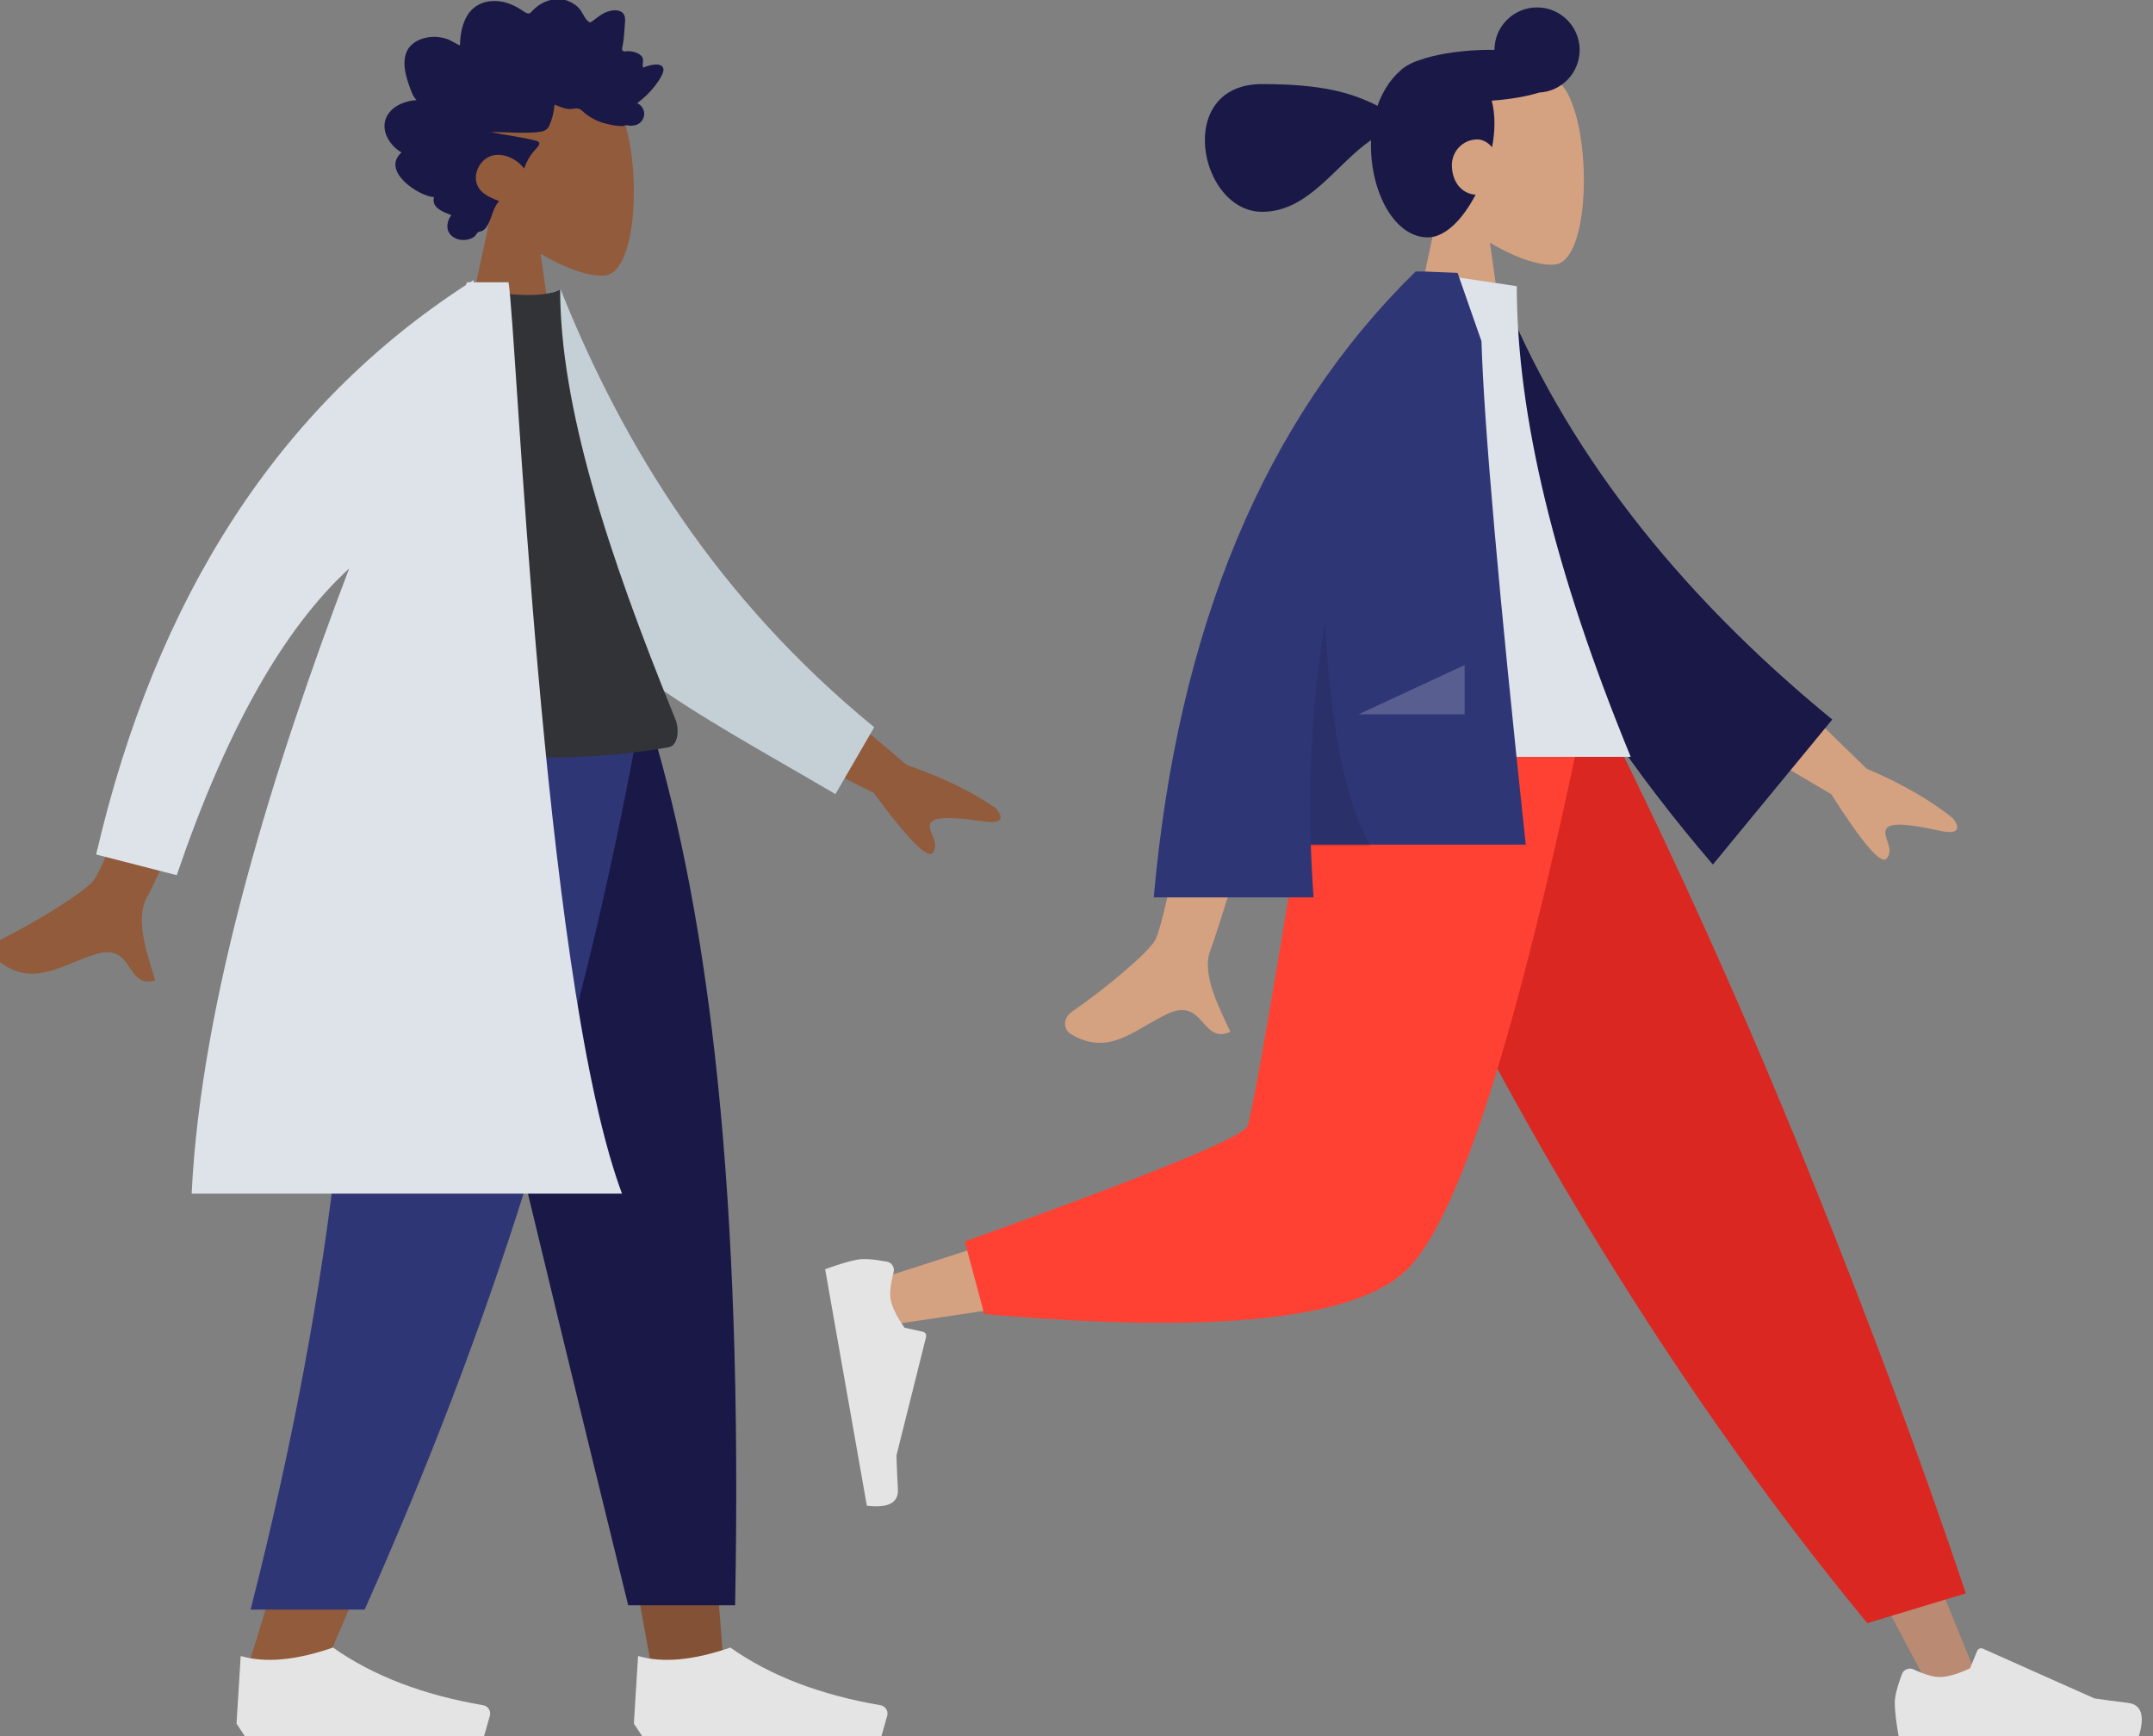 <svg width="367" height="296" viewBox="0 0 367 296" fill="none" xmlns="http://www.w3.org/2000/svg">
<rect x="0" y="0" width="367" height="296" fill="#808080" stroke="none"/>
<g clip-path="url(#clip0)">
<path fill-rule="evenodd" clip-rule="evenodd" d="M105.272 17.956C109.447 25.739 108.951 45.481 103.554 46.872C101.402 47.427 96.818 46.068 92.152 43.256L95.08 63.976H77.787L83.74 36.227C80.42 32.329 78.173 27.553 78.548 22.201C79.63 6.781 101.096 10.173 105.272 17.956Z" fill="#915B3C"/>
<path fill-rule="evenodd" clip-rule="evenodd" d="M71.008 17.069C70.45 16.515 70.145 15.725 69.881 14.975C69.608 14.195 69.342 13.408 69.16 12.597C68.797 10.976 68.793 9.112 69.95 7.854C70.877 6.845 72.268 6.392 73.552 6.294C74.408 6.228 75.286 6.348 76.106 6.617C76.92 6.885 77.621 7.418 78.41 7.749C78.44 6.002 78.74 4.175 79.626 2.683C80.478 1.248 81.838 0.443 83.386 0.23C84.975 0.012 86.544 0.383 87.967 1.153C88.323 1.345 88.675 1.547 89.013 1.776C89.296 1.967 89.59 2.197 89.922 2.275C90.291 2.362 90.475 2.148 90.715 1.879C90.997 1.562 91.314 1.284 91.65 1.037C93.136 -0.055 95.085 -0.504 96.806 0.15C97.599 0.452 98.371 0.964 98.909 1.67C99.388 2.299 99.73 3.297 100.392 3.735C100.673 3.921 100.871 3.675 101.127 3.492C101.511 3.219 101.878 2.917 102.266 2.65C102.813 2.276 103.404 1.996 104.037 1.85C104.964 1.635 106.245 1.686 106.51 2.9C106.609 3.356 106.533 3.843 106.501 4.303C106.457 4.934 106.411 5.564 106.356 6.194C106.314 6.673 106.262 7.135 106.172 7.604C106.123 7.855 105.973 8.321 106.08 8.572C106.214 8.886 106.834 8.707 107.098 8.718C107.621 8.74 108.145 8.832 108.629 9.055C109.003 9.228 109.397 9.482 109.555 9.912C109.652 10.175 109.626 10.446 109.58 10.717C109.525 11.043 109.588 11.216 109.629 11.544C110.331 11.198 112.763 10.431 113.069 11.688C113.171 12.107 112.939 12.58 112.762 12.934C112.452 13.553 112.045 14.119 111.629 14.659C110.761 15.786 109.724 16.757 108.61 17.588C109.916 18.169 110.257 19.882 109.126 20.902C108.626 21.353 107.955 21.453 107.325 21.424C107.095 21.414 106.762 21.325 106.581 21.365C106.483 21.387 106.379 21.47 106.244 21.479C105.355 21.54 104.351 21.326 103.482 21.128C101.934 20.777 100.468 20.043 99.271 18.926C98.964 18.64 98.71 18.475 98.297 18.479C97.935 18.483 97.579 18.582 97.217 18.591C96.26 18.615 95.397 18.147 94.508 17.836C94.453 19.037 94.111 20.36 93.62 21.44C93.219 22.321 92.382 22.449 91.56 22.527C88.931 22.774 86.293 22.498 83.661 22.502C86.209 23.078 88.842 23.315 91.368 23.993C92.509 24.299 91.638 25.069 91.149 25.602C90.346 26.48 89.748 27.569 89.333 28.715C88.087 27.09 85.884 26.02 83.931 26.519C81.775 27.07 80.256 29.987 81.635 32.084C82.436 33.301 83.882 33.771 85.085 34.294C84.146 35.27 83.919 36.711 83.355 37.925C83.076 38.524 82.685 39.201 82.062 39.409C81.831 39.487 81.561 39.493 81.379 39.681C81.154 39.914 81.1 40.174 80.812 40.374C79.664 41.172 77.871 41.111 76.853 40.069C75.933 39.127 76.172 37.636 76.941 36.681C75.718 36.171 73.489 35.516 73.975 33.609C71.324 33.434 64.888 29.134 68.446 25.992C66.493 24.889 64.699 22.192 65.953 19.815C66.919 17.984 69.165 17.166 71.008 17.069Z" fill="#191847"/>
<path fill-rule="evenodd" clip-rule="evenodd" d="M72.022 123.784L98.417 214.739L110.832 283.03H123.293L110.854 123.784H72.022Z" fill="#915B3C"/>
<path fill-rule="evenodd" clip-rule="evenodd" d="M72.022 123.784L98.417 214.739L110.832 283.03H123.293L110.854 123.784H72.022Z" fill="black" fill-opacity="0.1"/>
<path fill-rule="evenodd" clip-rule="evenodd" d="M60.16 123.784C62.001 171.035 61.275 196.806 60.863 201.099C60.451 205.392 58.111 234.144 42.164 284.471H55.124C76.243 236.19 83.615 207.439 86.037 201.099C88.459 194.76 95.613 168.988 106.057 123.784H60.16Z" fill="#915B3C"/>
<path fill-rule="evenodd" clip-rule="evenodd" d="M71.456 123.784C78.321 155.082 90.196 205.041 107.08 273.662H125.306C126.652 203.229 120.925 156.873 111.008 123.784H71.456Z" fill="#191847"/>
<path fill-rule="evenodd" clip-rule="evenodd" d="M60.068 123.784C61.871 171.035 57.197 217.586 42.717 274.398H62.162C83.32 226.838 98.484 180.517 108.847 123.784H60.068Z" fill="#2F3676"/>
<path fill-rule="evenodd" clip-rule="evenodd" d="M40.317 293.838L41.032 282.309C45.219 283.534 50.463 283.053 56.764 280.868C63.54 285.668 72.07 288.945 82.353 290.7C83.138 290.834 83.665 291.578 83.531 292.363C83.522 292.414 83.511 292.464 83.497 292.513L82.508 296H56.764H41.747L40.317 293.838Z" fill="#E4E4E4"/>
<path fill-rule="evenodd" clip-rule="evenodd" d="M108.05 293.838L108.765 282.309C112.952 283.534 118.196 283.053 124.498 280.868C131.273 285.668 139.803 288.945 150.086 290.7C150.871 290.834 151.398 291.578 151.265 292.363C151.256 292.414 151.244 292.464 151.23 292.513L150.242 296H124.498H109.481L108.05 293.838Z" fill="#E4E4E4"/>
<path fill-rule="evenodd" clip-rule="evenodd" d="M34.312 103.994L47.075 105.847C33.376 135.57 26.031 151.29 25.042 153.005C22.815 156.865 25.434 163.588 26.457 167.147C21.285 168.641 22.936 160.649 16.396 162.642C10.426 164.462 5.5 168.586 -0.412 163.682C-1.139 163.079 -1.752 161.107 0.559 159.958C6.315 157.096 14.766 151.859 16.08 149.928C17.872 147.296 23.949 131.985 34.312 103.994ZM132.808 111.973L154.56 130.414C160.661 132.527 165.711 134.978 169.709 137.767C170.632 138.734 171.696 140.636 167.63 140.036C163.565 139.436 159.261 138.988 158.6 140.342C157.938 141.697 160.295 143.537 159.024 145.339C158.176 146.54 154.805 143.144 148.911 135.152L126.864 124.149L132.808 111.973Z" fill="#915B3C"/>
<path fill-rule="evenodd" clip-rule="evenodd" d="M87.655 51.966L95.563 49.35C106.29 76.148 122.289 102.077 149.02 123.978L142.41 135.382C118.917 121.544 96.679 110.793 87.655 90.028C84.626 83.059 87.408 60.299 87.655 51.966Z" fill="#C5CFD6"/>
<path fill-rule="evenodd" clip-rule="evenodd" d="M60.493 127.386C83.146 129.788 100.977 129.788 113.985 127.386C115.597 127.089 115.851 124.391 115.104 122.559C103.465 94.042 95.484 69.158 95.484 49.351C93.348 50.427 89.611 50.589 84.272 49.835C69.922 70.247 63.326 93.668 60.493 127.386Z" fill="#323337"/>
<path fill-rule="evenodd" clip-rule="evenodd" d="M80.725 47.75L80.705 48.123L86.684 48.124C88.063 56.231 92.381 164.999 105.622 202.373L106.026 203.483H32.668C34.259 170.251 46.804 130.332 59.513 96.927C48.275 107.21 38.481 124.635 30.129 149.2L16.389 145.673C26.605 101.649 47.61 69.292 79.403 48.6L79.611 48.124L80.143 48.123L80.725 47.75Z" fill="#DDE3E9"/>
</g>
<path fill-rule="evenodd" clip-rule="evenodd" d="M267.19 15.881C271.396 23.722 270.896 43.612 265.46 45.013C263.291 45.572 258.673 44.203 253.972 41.37L256.922 62.245H239.5L245.497 34.288C242.152 30.362 239.888 25.55 240.267 20.158C241.357 4.623 262.983 8.04 267.19 15.881Z" fill="#D4A181"/>
<path fill-rule="evenodd" clip-rule="evenodd" d="M262.004 1.265C266.013 1.265 269.263 4.515 269.263 8.525C269.263 12.402 266.224 15.569 262.397 15.774C260.208 16.449 257.396 16.945 254.276 17.154C254.58 18.292 254.744 19.586 254.744 21.048C254.744 22.339 254.602 23.708 254.339 25.098C253.663 24.294 252.759 23.77 251.841 23.77C249.272 23.77 247.485 25.882 247.485 28.125C247.485 30.972 249.128 33.031 251.527 33.196C249.367 37.343 246.379 40.466 243.394 40.466C237.723 40.466 233.692 32.885 233.692 24.735C233.692 24.448 233.698 24.164 233.709 23.882C227.711 27.997 223.088 36.111 215.152 36.111C204.354 36.111 200.066 14.332 215.152 14.332C225.411 14.332 230.458 15.828 234.807 18.04C235.664 15.622 236.972 13.588 238.572 12.169C238.957 11.735 239.549 11.32 240.311 10.935L240.471 10.85C240.884 10.636 241.308 10.458 241.743 10.321C244.366 9.356 248.168 8.676 252.414 8.527C253.207 8.5 253.986 8.491 254.745 8.502C254.757 4.503 258.002 1.265 262.004 1.265Z" fill="#191847"/>
<path fill-rule="evenodd" clip-rule="evenodd" d="M235.144 122.499L289.086 212.681L329.528 288.922H338.238L270.478 122.499L235.144 122.499Z" fill="#BA8B72"/>
<path fill-rule="evenodd" clip-rule="evenodd" d="M324.202 285.403C323.389 287.571 322.983 289.193 322.983 290.269C322.983 291.578 323.201 293.488 323.638 296C325.156 296 338.805 296 364.582 296C365.646 292.482 365.032 290.583 362.74 290.303C360.447 290.022 358.543 289.769 357.027 289.543L337.996 281.059C337.63 280.896 337.201 281.06 337.037 281.427C337.035 281.433 337.032 281.439 337.029 281.446L335.806 284.413C333.684 285.403 331.959 285.898 330.632 285.898C329.554 285.898 328.066 285.463 326.166 284.592L326.166 284.592C325.437 284.258 324.576 284.578 324.241 285.307C324.227 285.338 324.214 285.37 324.202 285.403Z" fill="#E4E4E4"/>
<path fill-rule="evenodd" clip-rule="evenodd" d="M318.296 276.714L335.094 271.632C327.734 249.63 318.714 225.418 308.033 198.995C297.351 172.572 285.88 147.073 273.619 122.499H226.174C239.806 153.584 254.257 181.83 269.529 207.235C284.8 232.64 301.056 255.8 318.296 276.714Z" fill="#DB2721"/>
<path fill-rule="evenodd" clip-rule="evenodd" d="M231.599 122.499C226.508 154.189 216.688 194.678 215.761 195.927C215.144 196.76 192.903 204.213 149.039 218.285L150.921 225.966C203.228 218.419 230.79 212.564 233.605 208.4C237.829 202.155 258.918 152.816 267.086 122.499H231.599Z" fill="#D4A181"/>
<path fill-rule="evenodd" clip-rule="evenodd" d="M164.458 211.645L167.772 224.016C206.895 227.448 230.867 224.968 239.687 216.578C248.507 208.188 258.559 176.828 269.843 122.499H224.602C217.452 166.987 213.455 190.166 212.611 192.033C211.766 193.901 195.715 200.438 164.458 211.645Z" fill="#FF4133"/>
<path fill-rule="evenodd" clip-rule="evenodd" d="M151.187 215.085C148.911 214.662 147.243 214.543 146.183 214.73C144.894 214.958 143.05 215.504 140.653 216.37C140.916 217.865 143.286 231.306 147.763 256.693C151.411 257.13 153.175 256.195 153.053 253.889C152.931 251.582 152.85 249.663 152.809 248.13L157.86 227.916C157.957 227.527 157.72 227.133 157.331 227.035C157.325 227.034 157.318 227.032 157.311 227.031L154.177 226.341C152.833 224.423 152.046 222.811 151.816 221.504C151.628 220.443 151.799 218.901 152.326 216.879L152.326 216.879C152.529 216.103 152.064 215.31 151.288 215.108C151.255 215.099 151.221 215.091 151.187 215.085Z" fill="#E4E4E4"/>
<path fill-rule="evenodd" clip-rule="evenodd" d="M206.329 113.801L221.5 113.861C212.132 144.1 207.076 160.144 206.329 161.994C204.649 166.157 208.204 172.497 209.724 175.904C204.773 178.12 205.301 169.915 199.055 172.821C193.354 175.473 189.018 180.278 182.432 176.214C181.622 175.715 180.735 173.834 182.879 172.363C188.22 168.701 195.917 162.291 196.957 160.181C198.375 157.304 201.499 141.844 206.329 113.801ZM297.607 110.972L318.172 131.034C324.155 133.586 329.058 136.404 332.88 139.488C333.739 140.525 334.675 142.512 330.631 141.623C326.587 140.734 322.294 139.981 321.534 141.296C320.774 142.611 323.014 144.626 321.609 146.347C320.673 147.494 317.523 143.845 312.161 135.398L290.777 122.791L297.607 110.972Z" fill="#D4A181"/>
<path fill-rule="evenodd" clip-rule="evenodd" d="M249.441 50.145L255.718 49.068C266.526 76.066 285.395 100.598 312.325 122.662L291.975 147.385C265.048 115.968 248.45 83.555 249.441 50.145Z" fill="#191847"/>
<path fill-rule="evenodd" clip-rule="evenodd" d="M222.076 129.032H277.974C265.024 97.544 258.549 70.796 258.549 48.786L241.687 46.274C228.435 67.587 224.693 93.827 222.076 129.032Z" fill="#DDE3E9"/>
<path fill-rule="evenodd" clip-rule="evenodd" d="M242.438 46.274C243.755 46.319 245.761 46.401 248.456 46.519L252.53 58.163C252.961 72.359 255.478 100.968 260.081 143.991L223.439 143.991C223.535 146.962 223.693 149.961 223.914 152.988H196.668C200.744 107.01 215.627 71.438 241.317 46.274L241.33 46.286L241.337 46.274H242.438Z" fill="#2F3676"/>
<path fill-rule="evenodd" clip-rule="evenodd" d="M233.691 144.277L223.448 144.276C222.999 130.951 223.803 118.183 225.858 105.972C226.902 124.494 229.512 137.262 233.691 144.277Z" fill="black" fill-opacity="0.1"/>
<path fill-rule="evenodd" clip-rule="evenodd" d="M231.594 121.772L249.662 113.373V121.772H231.594Z" fill="white" fill-opacity="0.2"/>
<defs>
<clipPath id="clip0">
<rect width="171.355" height="296" fill="white"/>
</clipPath>
</defs>
</svg>
